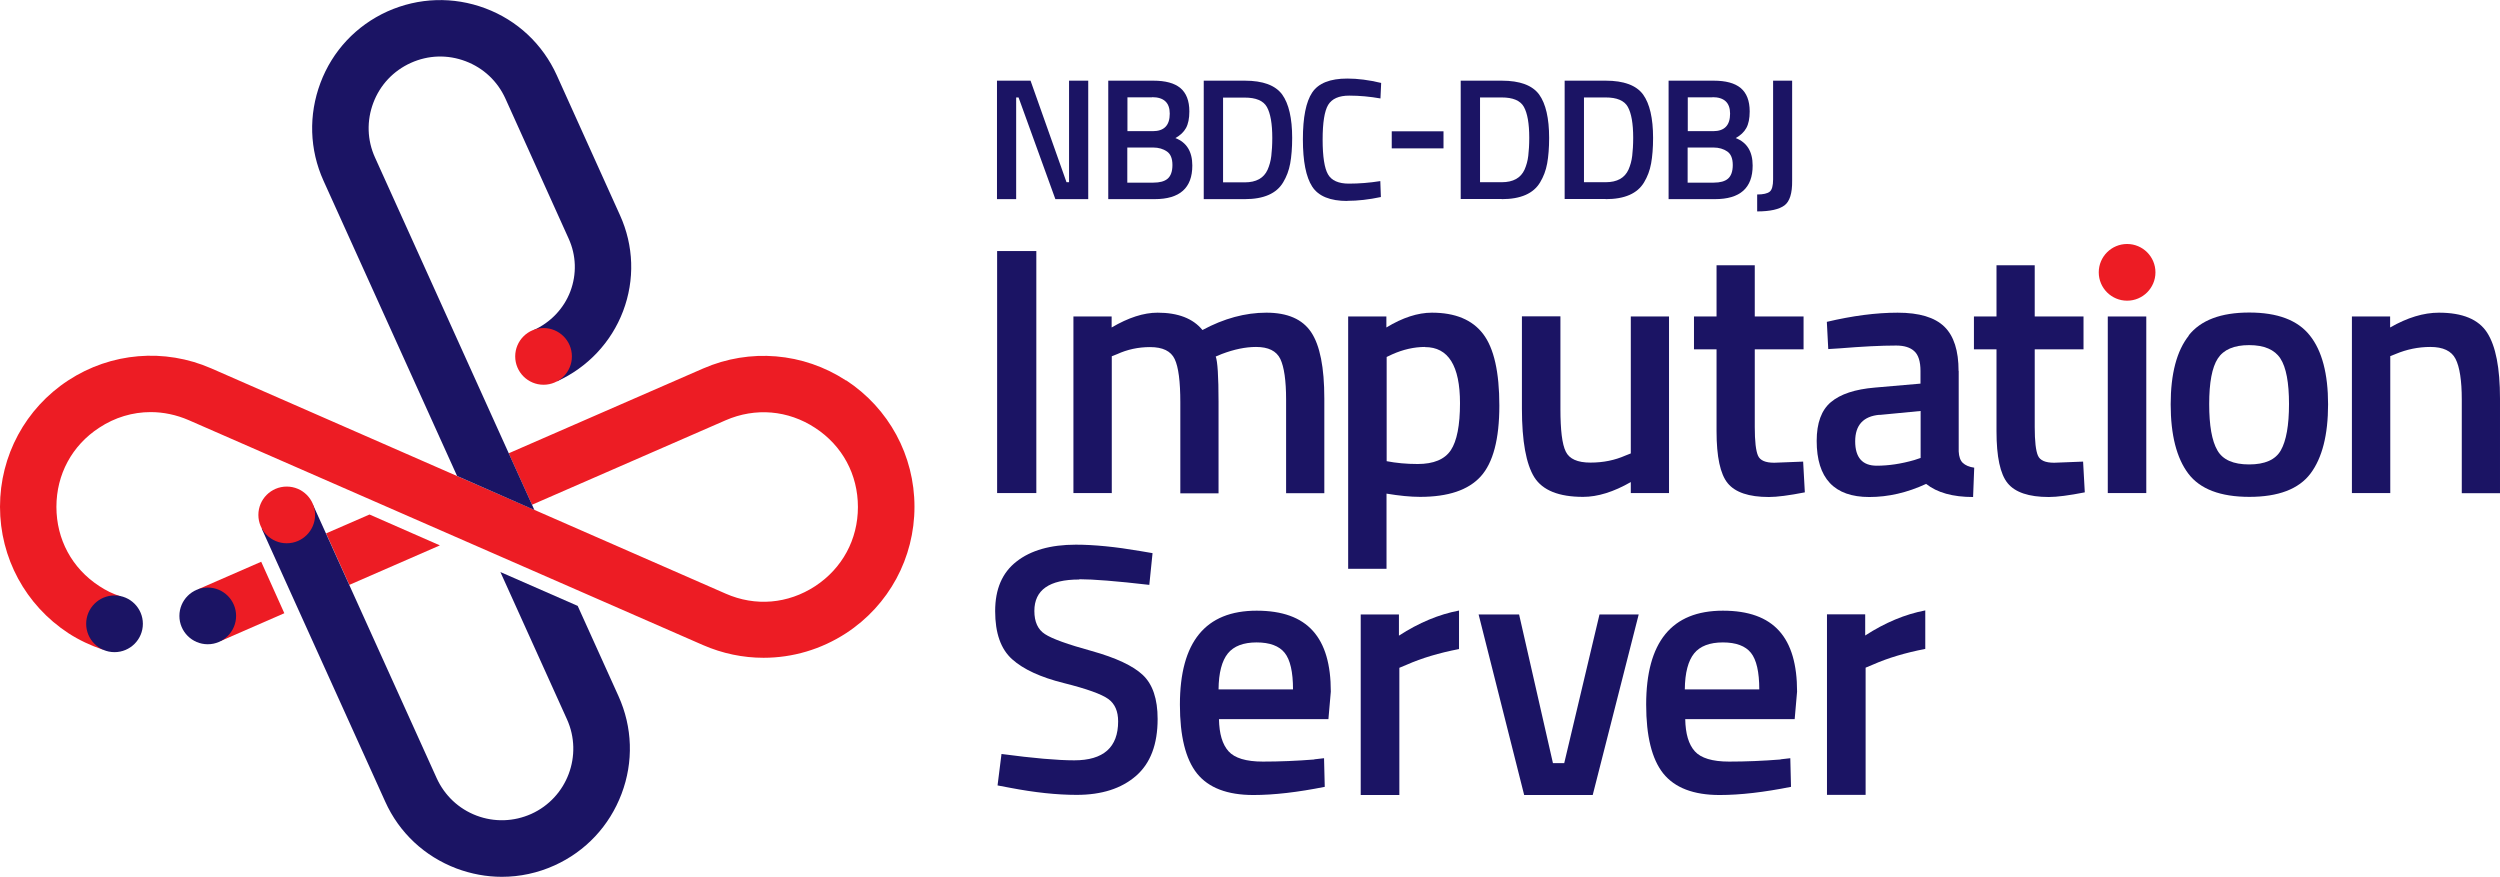 <?xml version="1.0" encoding="UTF-8"?><svg id="_レイヤー_1" xmlns="http://www.w3.org/2000/svg" viewBox="0 0 177.26 62.16"><defs><style>.cls-1{fill:#1b1464;}.cls-1,.cls-2{stroke-width:0px;}.cls-2{fill:#ed1c24;}</style></defs><circle class="cls-2" cx="150.82" cy="19.31" r="2.01"/><path class="cls-1" d="m70.69,14.12V5.72h2.38l2.55,7.2h.18v-7.2h1.36v8.4h-2.33l-2.61-7.21h-.17v7.21h-1.36Z"/><path class="cls-1" d="m78.58,5.72h3.19c.86,0,1.5.17,1.92.52.42.35.64.9.64,1.66,0,.5-.08.89-.24,1.18s-.41.52-.75.71c.8.31,1.2.96,1.2,1.95,0,1.59-.89,2.38-2.67,2.38h-3.29V5.72Zm3.11,1.18h-1.75v2.4h1.8c.8,0,1.2-.41,1.2-1.24,0-.78-.42-1.17-1.25-1.17Zm.07,3.56h-1.83v2.49h1.85c.45,0,.79-.09,1.01-.28s.34-.51.34-.97-.13-.78-.39-.96c-.26-.18-.59-.28-.98-.28Z"/><path class="cls-1" d="m88.26,14.12h-2.91V5.72h2.91c1.29,0,2.17.33,2.65.98.47.65.71,1.68.71,3.08,0,.71-.05,1.31-.14,1.81-.09.5-.26.94-.5,1.34-.47.79-1.37,1.19-2.72,1.19Zm1.95-4.34c0-1.01-.13-1.74-.38-2.19-.25-.45-.78-.67-1.57-.67h-1.54v6.01h1.54c.81,0,1.35-.3,1.62-.9.13-.3.22-.62.26-.97.04-.34.07-.77.07-1.28Z"/><path class="cls-1" d="m95.54,14.25c-1.23,0-2.06-.34-2.5-1.02s-.66-1.79-.66-3.35.22-2.66.66-3.32c.44-.66,1.27-.99,2.49-.99.73,0,1.53.1,2.4.31l-.05,1.1c-.74-.13-1.47-.2-2.21-.2s-1.23.22-1.5.66c-.26.44-.39,1.26-.39,2.46s.13,2.03.38,2.46c.25.44.75.66,1.48.66s1.48-.06,2.23-.18l.04,1.13c-.84.18-1.64.27-2.39.27Z"/><path class="cls-1" d="m98.68,10.52v-1.21h3.67v1.21h-3.67Z"/><path class="cls-1" d="m106.48,14.11h-2.91V5.72h2.91c1.29,0,2.17.33,2.65.98.47.65.71,1.68.71,3.08,0,.71-.05,1.31-.14,1.81-.09.5-.26.94-.5,1.34-.47.79-1.37,1.19-2.72,1.19Zm1.95-4.34c0-1.01-.13-1.74-.38-2.19-.25-.45-.78-.67-1.57-.67h-1.54v6.01h1.54c.81,0,1.35-.3,1.62-.9.13-.3.22-.62.26-.97.04-.34.07-.77.07-1.28Z"/><path class="cls-1" d="m113.85,14.11h-2.91V5.72h2.91c1.29,0,2.17.33,2.65.98.47.65.71,1.68.71,3.08,0,.71-.05,1.31-.14,1.81-.09.5-.26.94-.5,1.34-.47.79-1.37,1.19-2.72,1.19Zm1.95-4.34c0-1.01-.13-1.74-.38-2.19-.25-.45-.78-.67-1.57-.67h-1.54v6.01h1.54c.81,0,1.35-.3,1.62-.9.13-.3.22-.62.26-.97.04-.34.07-.77.07-1.28Z"/><path class="cls-1" d="m118.31,5.72h3.19c.86,0,1.5.17,1.92.52.42.35.64.9.64,1.66,0,.5-.08.89-.24,1.18s-.41.52-.75.71c.8.31,1.2.96,1.2,1.95,0,1.59-.89,2.38-2.67,2.38h-3.29V5.72Zm3.11,1.18h-1.75v2.4h1.8c.8,0,1.2-.41,1.2-1.24,0-.78-.42-1.17-1.25-1.17Zm.07,3.56h-1.83v2.49h1.85c.45,0,.79-.09,1.01-.28s.34-.51.34-.97-.13-.78-.39-.96c-.26-.18-.59-.28-.98-.28Z"/><path class="cls-1" d="m124.59,14.99v-1.2c.43,0,.73-.07.89-.2.16-.13.24-.42.24-.87v-7h1.35v7.1c.01.88-.17,1.46-.54,1.74s-1.01.43-1.94.43Z"/><path class="cls-1" d="m70.7,34.96v-17.16h2.78v17.16h-2.78Z"/><path class="cls-1" d="m78.84,34.96h-2.73v-12.52h2.71v.78c1.19-.7,2.27-1.05,3.26-1.05,1.45,0,2.51.41,3.18,1.23,1.52-.82,3.03-1.23,4.53-1.23s2.56.46,3.18,1.39c.62.93.93,2.49.93,4.7v6.71h-2.71v-6.64c0-1.35-.14-2.31-.41-2.88-.28-.57-.85-.85-1.72-.85-.75,0-1.56.17-2.43.5l-.43.18c.13.33.2,1.4.2,3.21v6.49h-2.71v-6.44c0-1.49-.13-2.51-.4-3.08-.27-.57-.85-.85-1.75-.85-.83,0-1.61.17-2.33.5l-.38.15v9.72Z"/><path class="cls-1" d="m95.59,40.35v-17.91h2.71v.78c1.15-.7,2.23-1.05,3.23-1.05,1.65,0,2.86.5,3.63,1.51.77,1.01,1.15,2.71,1.15,5.08s-.44,4.05-1.32,5.02c-.88.97-2.31,1.45-4.3,1.45-.68,0-1.48-.08-2.38-.23v5.33h-2.73Zm5.46-15.75c-.78,0-1.57.18-2.35.53l-.38.18v7.39c.67.13,1.4.2,2.2.2,1.13,0,1.92-.33,2.35-.98.43-.65.65-1.76.65-3.33,0-2.66-.83-3.98-2.48-3.98Z"/><path class="cls-1" d="m115.63,22.44h2.71v12.52h-2.71v-.78c-1.22.7-2.35,1.05-3.38,1.05-1.72,0-2.87-.46-3.46-1.39-.58-.93-.88-2.55-.88-4.87v-6.54h2.73v6.56c0,1.5.12,2.51.38,3.03.25.52.83.78,1.75.78s1.73-.17,2.48-.5l.38-.15v-9.72Z"/><path class="cls-1" d="m127.88,24.77h-3.46v5.51c0,1.02.08,1.69.23,2.03s.53.5,1.15.5l2.05-.08.12,2.18c-1.12.22-1.97.33-2.55.33-1.42,0-2.39-.33-2.92-.98s-.79-1.88-.79-3.68v-5.81h-1.6v-2.33h1.6v-3.63h2.71v3.63h3.46v2.33Z"/><path class="cls-1" d="m138.88,26.3v5.71c.02.37.11.64.29.81s.45.29.81.34l-.08,2.08c-1.44,0-2.55-.31-3.33-.93-1.34.62-2.68.93-4.03.93-2.49,0-3.73-1.33-3.73-3.98,0-1.27.34-2.19,1.01-2.75.68-.57,1.71-.91,3.12-1.03l3.23-.28v-.9c0-.67-.15-1.14-.44-1.4-.29-.27-.72-.4-1.29-.4-1.07,0-2.41.07-4.01.2l-.8.05-.1-1.93c1.82-.43,3.49-.65,5.02-.65s2.63.33,3.31.99c.68.66,1.01,1.71,1.01,3.14Zm-5.61,3.11c-1.15.1-1.73.73-1.73,1.88s.51,1.73,1.53,1.73c.83,0,1.72-.13,2.66-.4l.45-.15v-3.33l-2.91.28Z"/><path class="cls-1" d="m147.73,24.77h-3.46v5.51c0,1.02.08,1.69.23,2.03s.53.5,1.15.5l2.05-.08.12,2.18c-1.12.22-1.97.33-2.55.33-1.42,0-2.39-.33-2.92-.98s-.79-1.88-.79-3.68v-5.81h-1.6v-2.33h1.6v-3.63h2.71v3.63h3.46v2.33Z"/><path class="cls-1" d="m149.45,34.96v-12.52h2.73v12.52h-2.73Z"/><path class="cls-1" d="m155.18,23.79c.86-1.09,2.29-1.63,4.3-1.63s3.44.54,4.3,1.63c.86,1.08,1.29,2.71,1.29,4.88s-.42,3.81-1.25,4.91c-.83,1.1-2.28,1.65-4.33,1.65s-3.5-.55-4.33-1.65c-.83-1.1-1.25-2.74-1.25-4.91s.43-3.8,1.29-4.88Zm2.04,8.14c.38.67,1.13,1,2.25,1s1.87-.33,2.25-1c.38-.67.58-1.76.58-3.28s-.2-2.6-.61-3.23-1.15-.95-2.22-.95-1.81.32-2.22.95-.61,1.71-.61,3.23.19,2.61.58,3.28Z"/><path class="cls-1" d="m169.49,34.96h-2.73v-12.52h2.71v.78c1.22-.7,2.37-1.05,3.46-1.05,1.67,0,2.81.47,3.42,1.42s.91,2.5.91,4.67v6.71h-2.71v-6.64c0-1.35-.15-2.31-.44-2.88-.29-.57-.89-.85-1.79-.85-.85,0-1.67.17-2.46.5l-.38.15v9.72Z"/><path class="cls-1" d="m76.52,41.09c-2.12,0-3.18.74-3.18,2.23,0,.77.25,1.32.75,1.64.5.33,1.61.73,3.32,1.2,1.71.48,2.92,1.04,3.62,1.7.7.66,1.05,1.7,1.05,3.12,0,1.8-.51,3.15-1.54,4.04-1.03.89-2.42,1.34-4.2,1.34-1.42,0-2.99-.17-4.71-.5l-.9-.17.28-2.23c2.25.3,3.97.45,5.16.45,2.07,0,3.11-.92,3.11-2.76,0-.72-.23-1.25-.7-1.59-.47-.34-1.52-.72-3.16-1.13-1.64-.41-2.86-.97-3.66-1.69-.8-.72-1.2-1.85-1.2-3.41s.5-2.73,1.52-3.52c1.01-.79,2.41-1.19,4.2-1.19,1.29,0,2.81.15,4.56.45l.88.15-.23,2.25c-2.34-.27-3.99-.4-4.96-.4Z"/><path class="cls-1" d="m93.18,53.84l.7-.08.05,2.03c-1.9.38-3.59.58-5.06.58-1.85,0-3.18-.51-4-1.53-.81-1.02-1.21-2.65-1.21-4.88,0-4.44,1.81-6.66,5.44-6.66s5.26,1.91,5.26,5.74l-.17,1.95h-7.76c.02,1.04.24,1.79.68,2.28.43.48,1.24.73,2.43.73s2.41-.05,3.66-.15Zm-1.5-4.96c0-1.24-.2-2.1-.59-2.59-.39-.49-1.06-.74-1.99-.74s-1.62.26-2.04.78-.65,1.37-.66,2.55h5.29Z"/><path class="cls-1" d="m96.48,56.37v-12.8h2.71v1.5c1.42-.92,2.84-1.51,4.26-1.78v2.73c-1.44.28-2.66.65-3.68,1.1l-.55.23v9.02h-2.73Z"/><path class="cls-1" d="m104.85,43.57h2.86l2.4,10.54h.8l2.5-10.54h2.78l-3.26,12.8h-4.86l-3.23-12.8Z"/><path class="cls-1" d="m126.24,53.84l.7-.08.05,2.03c-1.9.38-3.59.58-5.06.58-1.85,0-3.18-.51-4-1.53-.81-1.02-1.21-2.65-1.21-4.88,0-4.44,1.81-6.66,5.44-6.66s5.26,1.91,5.26,5.74l-.17,1.95h-7.76c.02,1.04.24,1.79.68,2.28.43.48,1.24.73,2.43.73s2.41-.05,3.66-.15Zm-1.5-4.96c0-1.24-.2-2.1-.59-2.59-.39-.49-1.06-.74-1.99-.74s-1.62.26-2.04.78-.65,1.37-.66,2.55h5.29Z"/><path class="cls-1" d="m129.54,56.36v-12.8h2.71v1.5c1.42-.92,2.84-1.51,4.26-1.78v2.73c-1.44.28-2.66.65-3.68,1.1l-.55.23v9.02h-2.73Z"/><path class="cls-2" d="m59.99,26.98c-3.03-1.98-6.82-2.3-10.14-.85l-13.78,6.01,1.65,3.65,13.73-5.99c2.11-.92,4.43-.72,6.35.54,1.93,1.26,3.03,3.31,3.03,5.61s-1.11,4.35-3.03,5.61c-1.93,1.26-4.24,1.46-6.35.53L14.98,26.12c-3.32-1.45-7.11-1.13-10.14.85-3.03,1.98-4.84,5.33-4.84,8.96s1.81,6.97,4.84,8.96c.77.5,1.59.88,2.44,1.17l1.27-3.78c-.54-.16-1.07-.43-1.52-.73-1.93-1.26-3.03-3.31-3.03-5.61s1.1-4.35,3.03-5.61c1.12-.74,2.38-1.11,3.65-1.11.91,0,1.82.19,2.7.57l36.47,15.95c1.38.6,2.83.9,4.29.9,2.05,0,4.08-.59,5.86-1.75,3.03-1.98,4.84-5.33,4.84-8.96s-1.81-6.97-4.84-8.96Z"/><path class="cls-1" d="m39.49,27.04c2.16-.98,3.85-2.76,4.69-4.98s.76-4.64-.22-6.8l-4.48-9.92c-1-2.21-2.8-3.9-5.07-4.75-2.27-.85-4.73-.77-6.94.22-2.21,1-3.9,2.8-4.75,5.07-.85,2.27-.78,4.73.22,6.94l9.47,20.93,5.48,2.41-11.3-24.99c-.56-1.23-.6-2.61-.12-3.88.48-1.27,1.42-2.27,2.66-2.83,1.24-.56,2.61-.6,3.88-.12,1.27.48,2.27,1.42,2.83,2.66l4.48,9.92c.54,1.19.58,2.52.12,3.74-.46,1.22-1.41,2.21-2.61,2.75l1.66,3.64Z"/><circle class="cls-2" cx="38.54" cy="25.27" r="2.01"/><polygon class="cls-2" points="18.52 39.83 14.05 41.78 15.67 45.44 20.16 43.48 18.52 39.83"/><polygon class="cls-2" points="31.19 38.67 26.2 36.48 23.12 37.82 24.77 41.47 31.19 38.67"/><circle class="cls-1" cx="8.12" cy="44.23" r="2.01"/><circle class="cls-1" cx="14.73" cy="43.67" r="2.01"/><path class="cls-1" d="m18.57,37.48l3.64-1.65,8.75,19.34c.56,1.23,1.56,2.18,2.83,2.66s2.65.43,3.88-.12c2.55-1.15,3.68-4.17,2.53-6.71l-4.72-10.44,5.48,2.4,2.89,6.39c1,2.21,1.08,4.67.22,6.94s-2.54,4.07-4.75,5.07c-1.19.54-2.46.81-3.74.81-1.08,0-2.16-.2-3.21-.59-2.27-.86-4.07-2.54-5.06-4.75l-8.75-19.34"/><circle class="cls-2" cx="20.33" cy="36.51" r="2.01"/></svg>